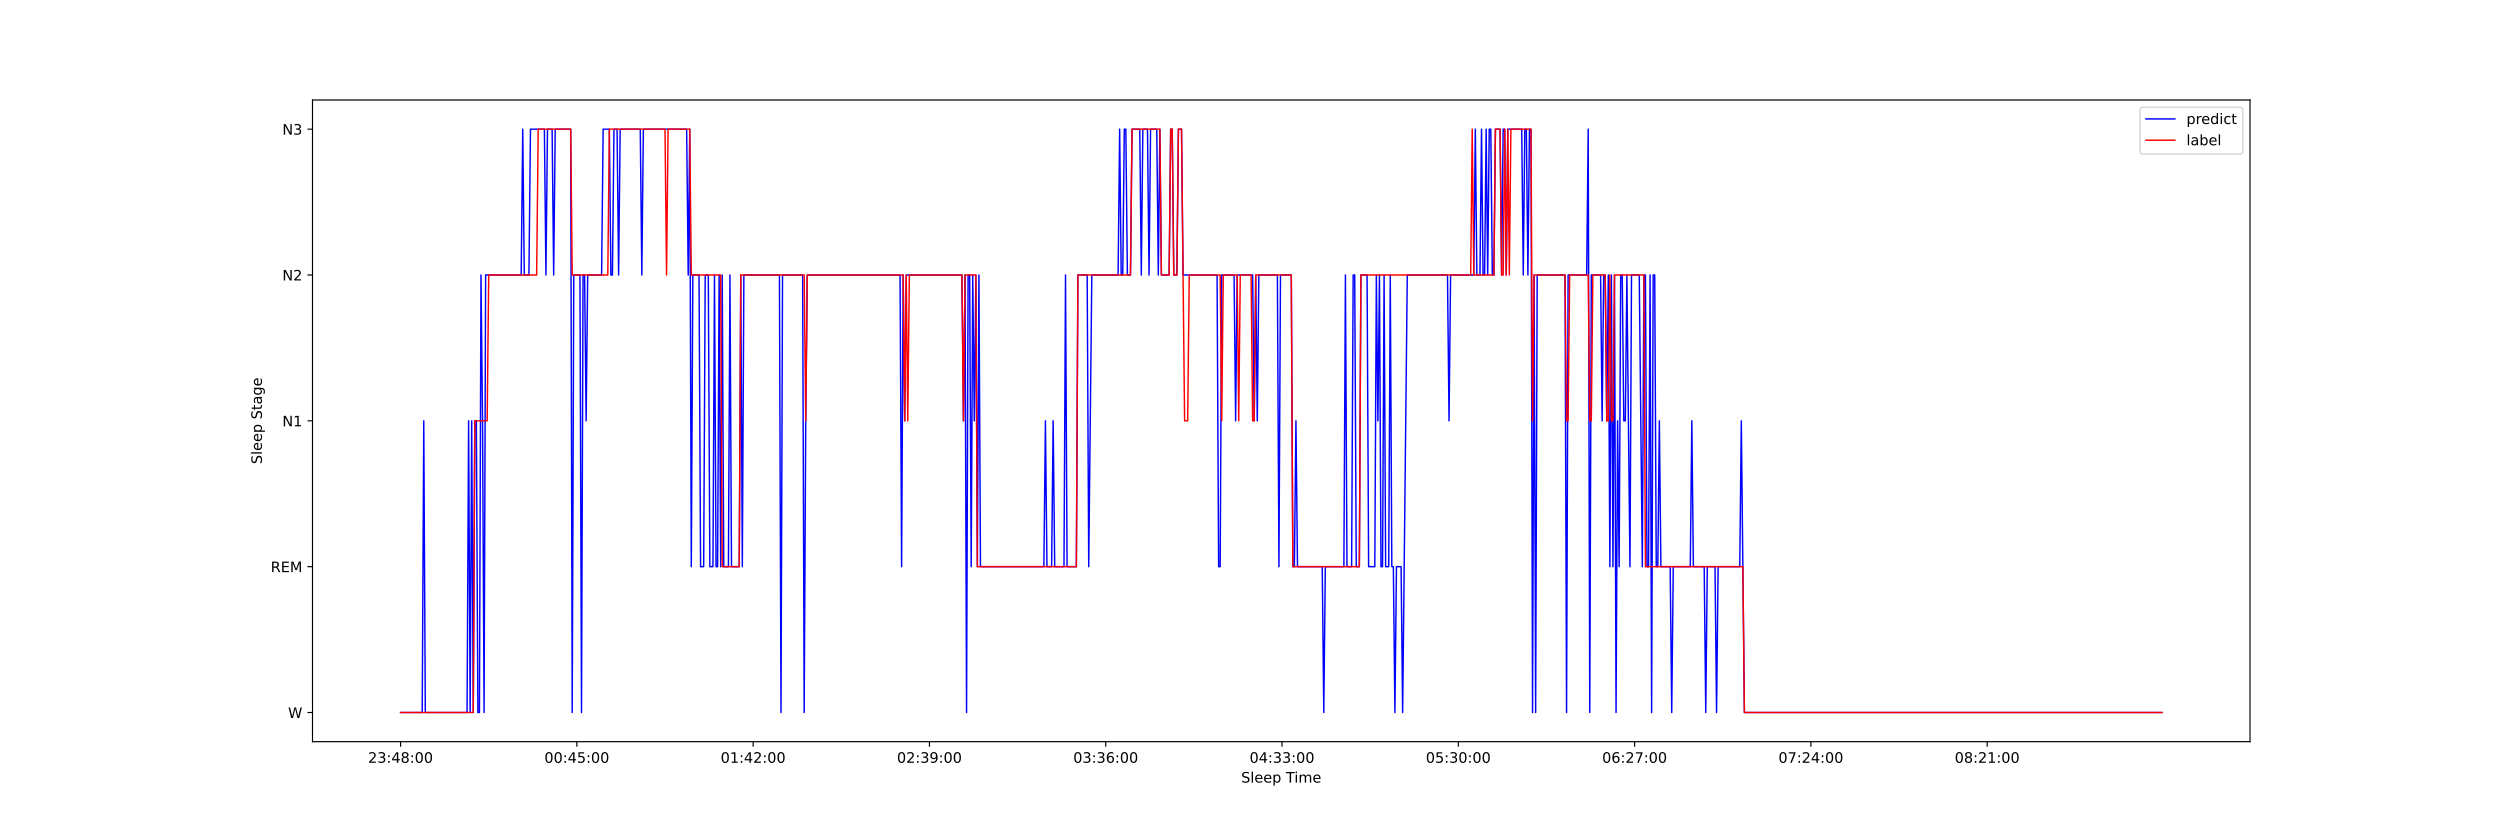 <?xml version="1.0" encoding="utf-8" standalone="no"?>
<!DOCTYPE svg PUBLIC "-//W3C//DTD SVG 1.1//EN"
  "http://www.w3.org/Graphics/SVG/1.1/DTD/svg11.dtd">
<!-- Created with matplotlib (https://matplotlib.org/) -->
<svg height="576pt" version="1.1" viewBox="0 0 1728 576" width="1728pt" xmlns="http://www.w3.org/2000/svg" xmlns:xlink="http://www.w3.org/1999/xlink">
 <defs>
  <style type="text/css">*{stroke-linecap:butt;stroke-linejoin:round;}</style>
 </defs>
 <g id="figure_1">
  <g id="patch_1">
   <path d="M 0 576 
L 1728 576 
L 1728 0 
L 0 0 
z
" style="fill:#ffffff;"/>
  </g>
  <g id="axes_1">
   <g id="patch_2">
    <path d="M 216 512.64 
L 1555.2 512.64 
L 1555.2 69.12 
L 216 69.12 
z
" style="fill:#ffffff;"/>
   </g>
   <g id="matplotlib.axis_1">
    <g id="xtick_1">
     <g id="line2d_1">
      <defs>
       <path d="M 0 0 
L 0 3.5 
" id="me97f8748fe" style="stroke:#000000;stroke-width:0.8;"/>
      </defs>
      <g>
       <use style="stroke:#000000;stroke-width:0.8;" x="276.873" xlink:href="#me97f8748fe" y="512.64"/>
      </g>
     </g>
     <g id="text_1">
      <!-- 23:48:00 -->
      <g transform="translate(254.416 527.238)scale(0.1 -0.1)">
       <defs>
        <path d="M 19.188 8.297 
L 53.609 8.297 
L 53.609 0 
L 7.328 0 
L 7.328 8.297 
Q 12.938 14.109 22.625 23.891 
Q 32.328 33.688 34.812 36.531 
Q 39.547 41.844 41.422 45.531 
Q 43.312 49.219 43.312 52.781 
Q 43.312 58.594 39.234 62.25 
Q 35.156 65.922 28.609 65.922 
Q 23.969 65.922 18.812 64.312 
Q 13.672 62.703 7.812 59.422 
L 7.812 69.391 
Q 13.766 71.781 18.938 73 
Q 24.125 74.219 28.422 74.219 
Q 39.75 74.219 46.484 68.547 
Q 53.219 62.891 53.219 53.422 
Q 53.219 48.922 51.531 44.891 
Q 49.859 40.875 45.406 35.406 
Q 44.188 33.984 37.641 27.219 
Q 31.109 20.453 19.188 8.297 
z
" id="DejaVuSans-50"/>
        <path d="M 40.578 39.312 
Q 47.656 37.797 51.625 33 
Q 55.609 28.219 55.609 21.188 
Q 55.609 10.406 48.188 4.484 
Q 40.766 -1.422 27.094 -1.422 
Q 22.516 -1.422 17.656 -0.516 
Q 12.797 0.391 7.625 2.203 
L 7.625 11.719 
Q 11.719 9.328 16.594 8.109 
Q 21.484 6.891 26.812 6.891 
Q 36.078 6.891 40.938 10.547 
Q 45.797 14.203 45.797 21.188 
Q 45.797 27.641 41.281 31.266 
Q 36.766 34.906 28.719 34.906 
L 20.219 34.906 
L 20.219 43.016 
L 29.109 43.016 
Q 36.375 43.016 40.234 45.922 
Q 44.094 48.828 44.094 54.297 
Q 44.094 59.906 40.109 62.906 
Q 36.141 65.922 28.719 65.922 
Q 24.656 65.922 20.016 65.031 
Q 15.375 64.156 9.812 62.312 
L 9.812 71.094 
Q 15.438 72.656 20.344 73.438 
Q 25.25 74.219 29.594 74.219 
Q 40.828 74.219 47.359 69.109 
Q 53.906 64.016 53.906 55.328 
Q 53.906 49.266 50.438 45.094 
Q 46.969 40.922 40.578 39.312 
z
" id="DejaVuSans-51"/>
        <path d="M 11.719 12.406 
L 22.016 12.406 
L 22.016 0 
L 11.719 0 
z
M 11.719 51.703 
L 22.016 51.703 
L 22.016 39.312 
L 11.719 39.312 
z
" id="DejaVuSans-58"/>
        <path d="M 37.797 64.312 
L 12.891 25.391 
L 37.797 25.391 
z
M 35.203 72.906 
L 47.609 72.906 
L 47.609 25.391 
L 58.016 25.391 
L 58.016 17.188 
L 47.609 17.188 
L 47.609 0 
L 37.797 0 
L 37.797 17.188 
L 4.891 17.188 
L 4.891 26.703 
z
" id="DejaVuSans-52"/>
        <path d="M 31.781 34.625 
Q 24.75 34.625 20.719 30.859 
Q 16.703 27.094 16.703 20.516 
Q 16.703 13.922 20.719 10.156 
Q 24.75 6.391 31.781 6.391 
Q 38.812 6.391 42.859 10.172 
Q 46.922 13.969 46.922 20.516 
Q 46.922 27.094 42.891 30.859 
Q 38.875 34.625 31.781 34.625 
z
M 21.922 38.812 
Q 15.578 40.375 12.031 44.719 
Q 8.5 49.078 8.5 55.328 
Q 8.5 64.062 14.719 69.141 
Q 20.953 74.219 31.781 74.219 
Q 42.672 74.219 48.875 69.141 
Q 55.078 64.062 55.078 55.328 
Q 55.078 49.078 51.531 44.719 
Q 48 40.375 41.703 38.812 
Q 48.828 37.156 52.797 32.312 
Q 56.781 27.484 56.781 20.516 
Q 56.781 9.906 50.312 4.234 
Q 43.844 -1.422 31.781 -1.422 
Q 19.734 -1.422 13.25 4.234 
Q 6.781 9.906 6.781 20.516 
Q 6.781 27.484 10.781 32.312 
Q 14.797 37.156 21.922 38.812 
z
M 18.312 54.391 
Q 18.312 48.734 21.844 45.562 
Q 25.391 42.391 31.781 42.391 
Q 38.141 42.391 41.719 45.562 
Q 45.312 48.734 45.312 54.391 
Q 45.312 60.062 41.719 63.234 
Q 38.141 66.406 31.781 66.406 
Q 25.391 66.406 21.844 63.234 
Q 18.312 60.062 18.312 54.391 
z
" id="DejaVuSans-56"/>
        <path d="M 31.781 66.406 
Q 24.172 66.406 20.328 58.906 
Q 16.5 51.422 16.5 36.375 
Q 16.5 21.391 20.328 13.891 
Q 24.172 6.391 31.781 6.391 
Q 39.453 6.391 43.281 13.891 
Q 47.125 21.391 47.125 36.375 
Q 47.125 51.422 43.281 58.906 
Q 39.453 66.406 31.781 66.406 
z
M 31.781 74.219 
Q 44.047 74.219 50.516 64.516 
Q 56.984 54.828 56.984 36.375 
Q 56.984 17.969 50.516 8.266 
Q 44.047 -1.422 31.781 -1.422 
Q 19.531 -1.422 13.062 8.266 
Q 6.594 17.969 6.594 36.375 
Q 6.594 54.828 13.062 64.516 
Q 19.531 74.219 31.781 74.219 
z
" id="DejaVuSans-48"/>
       </defs>
       <use xlink:href="#DejaVuSans-50"/>
       <use x="63.623" xlink:href="#DejaVuSans-51"/>
       <use x="127.246" xlink:href="#DejaVuSans-58"/>
       <use x="160.938" xlink:href="#DejaVuSans-52"/>
       <use x="224.561" xlink:href="#DejaVuSans-56"/>
       <use x="288.184" xlink:href="#DejaVuSans-58"/>
       <use x="321.875" xlink:href="#DejaVuSans-48"/>
       <use x="385.498" xlink:href="#DejaVuSans-48"/>
      </g>
     </g>
    </g>
    <g id="xtick_2">
     <g id="line2d_2">
      <g>
       <use style="stroke:#000000;stroke-width:0.8;" x="398.725" xlink:href="#me97f8748fe" y="512.64"/>
      </g>
     </g>
     <g id="text_2">
      <!-- 00:45:00 -->
      <g transform="translate(376.269 527.238)scale(0.1 -0.1)">
       <defs>
        <path d="M 10.797 72.906 
L 49.516 72.906 
L 49.516 64.594 
L 19.828 64.594 
L 19.828 46.734 
Q 21.969 47.469 24.109 47.828 
Q 26.266 48.188 28.422 48.188 
Q 40.625 48.188 47.75 41.5 
Q 54.891 34.812 54.891 23.391 
Q 54.891 11.625 47.562 5.094 
Q 40.234 -1.422 26.906 -1.422 
Q 22.312 -1.422 17.547 -0.641 
Q 12.797 0.141 7.719 1.703 
L 7.719 11.625 
Q 12.109 9.234 16.797 8.062 
Q 21.484 6.891 26.703 6.891 
Q 35.156 6.891 40.078 11.328 
Q 45.016 15.766 45.016 23.391 
Q 45.016 31 40.078 35.438 
Q 35.156 39.891 26.703 39.891 
Q 22.75 39.891 18.812 39.016 
Q 14.891 38.141 10.797 36.281 
z
" id="DejaVuSans-53"/>
       </defs>
       <use xlink:href="#DejaVuSans-48"/>
       <use x="63.623" xlink:href="#DejaVuSans-48"/>
       <use x="127.246" xlink:href="#DejaVuSans-58"/>
       <use x="160.938" xlink:href="#DejaVuSans-52"/>
       <use x="224.561" xlink:href="#DejaVuSans-53"/>
       <use x="288.184" xlink:href="#DejaVuSans-58"/>
       <use x="321.875" xlink:href="#DejaVuSans-48"/>
       <use x="385.498" xlink:href="#DejaVuSans-48"/>
      </g>
     </g>
    </g>
    <g id="xtick_3">
     <g id="line2d_3">
      <g>
       <use style="stroke:#000000;stroke-width:0.8;" x="520.577" xlink:href="#me97f8748fe" y="512.64"/>
      </g>
     </g>
     <g id="text_3">
      <!-- 01:42:00 -->
      <g transform="translate(498.121 527.238)scale(0.1 -0.1)">
       <defs>
        <path d="M 12.406 8.297 
L 28.516 8.297 
L 28.516 63.922 
L 10.984 60.406 
L 10.984 69.391 
L 28.422 72.906 
L 38.281 72.906 
L 38.281 8.297 
L 54.391 8.297 
L 54.391 0 
L 12.406 0 
z
" id="DejaVuSans-49"/>
       </defs>
       <use xlink:href="#DejaVuSans-48"/>
       <use x="63.623" xlink:href="#DejaVuSans-49"/>
       <use x="127.246" xlink:href="#DejaVuSans-58"/>
       <use x="160.938" xlink:href="#DejaVuSans-52"/>
       <use x="224.561" xlink:href="#DejaVuSans-50"/>
       <use x="288.184" xlink:href="#DejaVuSans-58"/>
       <use x="321.875" xlink:href="#DejaVuSans-48"/>
       <use x="385.498" xlink:href="#DejaVuSans-48"/>
      </g>
     </g>
    </g>
    <g id="xtick_4">
     <g id="line2d_4">
      <g>
       <use style="stroke:#000000;stroke-width:0.8;" x="642.43" xlink:href="#me97f8748fe" y="512.64"/>
      </g>
     </g>
     <g id="text_4">
      <!-- 02:39:00 -->
      <g transform="translate(619.974 527.238)scale(0.1 -0.1)">
       <defs>
        <path d="M 10.984 1.516 
L 10.984 10.5 
Q 14.703 8.734 18.5 7.812 
Q 22.312 6.891 25.984 6.891 
Q 35.75 6.891 40.891 13.453 
Q 46.047 20.016 46.781 33.406 
Q 43.953 29.203 39.594 26.953 
Q 35.25 24.703 29.984 24.703 
Q 19.047 24.703 12.672 31.312 
Q 6.297 37.938 6.297 49.422 
Q 6.297 60.641 12.938 67.422 
Q 19.578 74.219 30.609 74.219 
Q 43.266 74.219 49.922 64.516 
Q 56.594 54.828 56.594 36.375 
Q 56.594 19.141 48.406 8.859 
Q 40.234 -1.422 26.422 -1.422 
Q 22.703 -1.422 18.891 -0.688 
Q 15.094 0.047 10.984 1.516 
z
M 30.609 32.422 
Q 37.25 32.422 41.125 36.953 
Q 45.016 41.5 45.016 49.422 
Q 45.016 57.281 41.125 61.844 
Q 37.25 66.406 30.609 66.406 
Q 23.969 66.406 20.094 61.844 
Q 16.219 57.281 16.219 49.422 
Q 16.219 41.5 20.094 36.953 
Q 23.969 32.422 30.609 32.422 
z
" id="DejaVuSans-57"/>
       </defs>
       <use xlink:href="#DejaVuSans-48"/>
       <use x="63.623" xlink:href="#DejaVuSans-50"/>
       <use x="127.246" xlink:href="#DejaVuSans-58"/>
       <use x="160.938" xlink:href="#DejaVuSans-51"/>
       <use x="224.561" xlink:href="#DejaVuSans-57"/>
       <use x="288.184" xlink:href="#DejaVuSans-58"/>
       <use x="321.875" xlink:href="#DejaVuSans-48"/>
       <use x="385.498" xlink:href="#DejaVuSans-48"/>
      </g>
     </g>
    </g>
    <g id="xtick_5">
     <g id="line2d_5">
      <g>
       <use style="stroke:#000000;stroke-width:0.8;" x="764.282" xlink:href="#me97f8748fe" y="512.64"/>
      </g>
     </g>
     <g id="text_5">
      <!-- 03:36:00 -->
      <g transform="translate(741.826 527.238)scale(0.1 -0.1)">
       <defs>
        <path d="M 33.016 40.375 
Q 26.375 40.375 22.484 35.828 
Q 18.609 31.297 18.609 23.391 
Q 18.609 15.531 22.484 10.953 
Q 26.375 6.391 33.016 6.391 
Q 39.656 6.391 43.531 10.953 
Q 47.406 15.531 47.406 23.391 
Q 47.406 31.297 43.531 35.828 
Q 39.656 40.375 33.016 40.375 
z
M 52.594 71.297 
L 52.594 62.312 
Q 48.875 64.062 45.094 64.984 
Q 41.312 65.922 37.594 65.922 
Q 27.828 65.922 22.672 59.328 
Q 17.531 52.734 16.797 39.406 
Q 19.672 43.656 24.016 45.922 
Q 28.375 48.188 33.594 48.188 
Q 44.578 48.188 50.953 41.516 
Q 57.328 34.859 57.328 23.391 
Q 57.328 12.156 50.688 5.359 
Q 44.047 -1.422 33.016 -1.422 
Q 20.359 -1.422 13.672 8.266 
Q 6.984 17.969 6.984 36.375 
Q 6.984 53.656 15.188 63.938 
Q 23.391 74.219 37.203 74.219 
Q 40.922 74.219 44.703 73.484 
Q 48.484 72.75 52.594 71.297 
z
" id="DejaVuSans-54"/>
       </defs>
       <use xlink:href="#DejaVuSans-48"/>
       <use x="63.623" xlink:href="#DejaVuSans-51"/>
       <use x="127.246" xlink:href="#DejaVuSans-58"/>
       <use x="160.938" xlink:href="#DejaVuSans-51"/>
       <use x="224.561" xlink:href="#DejaVuSans-54"/>
       <use x="288.184" xlink:href="#DejaVuSans-58"/>
       <use x="321.875" xlink:href="#DejaVuSans-48"/>
       <use x="385.498" xlink:href="#DejaVuSans-48"/>
      </g>
     </g>
    </g>
    <g id="xtick_6">
     <g id="line2d_6">
      <g>
       <use style="stroke:#000000;stroke-width:0.8;" x="886.134" xlink:href="#me97f8748fe" y="512.64"/>
      </g>
     </g>
     <g id="text_6">
      <!-- 04:33:00 -->
      <g transform="translate(863.678 527.238)scale(0.1 -0.1)">
       <use xlink:href="#DejaVuSans-48"/>
       <use x="63.623" xlink:href="#DejaVuSans-52"/>
       <use x="127.246" xlink:href="#DejaVuSans-58"/>
       <use x="160.938" xlink:href="#DejaVuSans-51"/>
       <use x="224.561" xlink:href="#DejaVuSans-51"/>
       <use x="288.184" xlink:href="#DejaVuSans-58"/>
       <use x="321.875" xlink:href="#DejaVuSans-48"/>
       <use x="385.498" xlink:href="#DejaVuSans-48"/>
      </g>
     </g>
    </g>
    <g id="xtick_7">
     <g id="line2d_7">
      <g>
       <use style="stroke:#000000;stroke-width:0.8;" x="1007.987" xlink:href="#me97f8748fe" y="512.64"/>
      </g>
     </g>
     <g id="text_7">
      <!-- 05:30:00 -->
      <g transform="translate(985.531 527.238)scale(0.1 -0.1)">
       <use xlink:href="#DejaVuSans-48"/>
       <use x="63.623" xlink:href="#DejaVuSans-53"/>
       <use x="127.246" xlink:href="#DejaVuSans-58"/>
       <use x="160.938" xlink:href="#DejaVuSans-51"/>
       <use x="224.561" xlink:href="#DejaVuSans-48"/>
       <use x="288.184" xlink:href="#DejaVuSans-58"/>
       <use x="321.875" xlink:href="#DejaVuSans-48"/>
       <use x="385.498" xlink:href="#DejaVuSans-48"/>
      </g>
     </g>
    </g>
    <g id="xtick_8">
     <g id="line2d_8">
      <g>
       <use style="stroke:#000000;stroke-width:0.8;" x="1129.839" xlink:href="#me97f8748fe" y="512.64"/>
      </g>
     </g>
     <g id="text_8">
      <!-- 06:27:00 -->
      <g transform="translate(1107.383 527.238)scale(0.1 -0.1)">
       <defs>
        <path d="M 8.203 72.906 
L 55.078 72.906 
L 55.078 68.703 
L 28.609 0 
L 18.312 0 
L 43.219 64.594 
L 8.203 64.594 
z
" id="DejaVuSans-55"/>
       </defs>
       <use xlink:href="#DejaVuSans-48"/>
       <use x="63.623" xlink:href="#DejaVuSans-54"/>
       <use x="127.246" xlink:href="#DejaVuSans-58"/>
       <use x="160.938" xlink:href="#DejaVuSans-50"/>
       <use x="224.561" xlink:href="#DejaVuSans-55"/>
       <use x="288.184" xlink:href="#DejaVuSans-58"/>
       <use x="321.875" xlink:href="#DejaVuSans-48"/>
       <use x="385.498" xlink:href="#DejaVuSans-48"/>
      </g>
     </g>
    </g>
    <g id="xtick_9">
     <g id="line2d_9">
      <g>
       <use style="stroke:#000000;stroke-width:0.8;" x="1251.691" xlink:href="#me97f8748fe" y="512.64"/>
      </g>
     </g>
     <g id="text_9">
      <!-- 07:24:00 -->
      <g transform="translate(1229.235 527.238)scale(0.1 -0.1)">
       <use xlink:href="#DejaVuSans-48"/>
       <use x="63.623" xlink:href="#DejaVuSans-55"/>
       <use x="127.246" xlink:href="#DejaVuSans-58"/>
       <use x="160.938" xlink:href="#DejaVuSans-50"/>
       <use x="224.561" xlink:href="#DejaVuSans-52"/>
       <use x="288.184" xlink:href="#DejaVuSans-58"/>
       <use x="321.875" xlink:href="#DejaVuSans-48"/>
       <use x="385.498" xlink:href="#DejaVuSans-48"/>
      </g>
     </g>
    </g>
    <g id="xtick_10">
     <g id="line2d_10">
      <g>
       <use style="stroke:#000000;stroke-width:0.8;" x="1373.544" xlink:href="#me97f8748fe" y="512.64"/>
      </g>
     </g>
     <g id="text_10">
      <!-- 08:21:00 -->
      <g transform="translate(1351.088 527.238)scale(0.1 -0.1)">
       <use xlink:href="#DejaVuSans-48"/>
       <use x="63.623" xlink:href="#DejaVuSans-56"/>
       <use x="127.246" xlink:href="#DejaVuSans-58"/>
       <use x="160.938" xlink:href="#DejaVuSans-50"/>
       <use x="224.561" xlink:href="#DejaVuSans-49"/>
       <use x="288.184" xlink:href="#DejaVuSans-58"/>
       <use x="321.875" xlink:href="#DejaVuSans-48"/>
       <use x="385.498" xlink:href="#DejaVuSans-48"/>
      </g>
     </g>
    </g>
    <g id="text_11">
     <!-- Sleep Time -->
     <g transform="translate(857.887 540.917)scale(0.1 -0.1)">
      <defs>
       <path d="M 53.516 70.516 
L 53.516 60.891 
Q 47.906 63.578 42.922 64.891 
Q 37.938 66.219 33.297 66.219 
Q 25.25 66.219 20.875 63.094 
Q 16.5 59.969 16.5 54.203 
Q 16.5 49.359 19.406 46.891 
Q 22.312 44.438 30.422 42.922 
L 36.375 41.703 
Q 47.406 39.594 52.656 34.297 
Q 57.906 29 57.906 20.125 
Q 57.906 9.516 50.797 4.047 
Q 43.703 -1.422 29.984 -1.422 
Q 24.812 -1.422 18.969 -0.25 
Q 13.141 0.922 6.891 3.219 
L 6.891 13.375 
Q 12.891 10.016 18.656 8.297 
Q 24.422 6.594 29.984 6.594 
Q 38.422 6.594 43.016 9.906 
Q 47.609 13.234 47.609 19.391 
Q 47.609 24.75 44.312 27.781 
Q 41.016 30.812 33.5 32.328 
L 27.484 33.5 
Q 16.453 35.688 11.516 40.375 
Q 6.594 45.062 6.594 53.422 
Q 6.594 63.094 13.406 68.656 
Q 20.219 74.219 32.172 74.219 
Q 37.312 74.219 42.625 73.281 
Q 47.953 72.359 53.516 70.516 
z
" id="DejaVuSans-83"/>
       <path d="M 9.422 75.984 
L 18.406 75.984 
L 18.406 0 
L 9.422 0 
z
" id="DejaVuSans-108"/>
       <path d="M 56.203 29.594 
L 56.203 25.203 
L 14.891 25.203 
Q 15.484 15.922 20.484 11.062 
Q 25.484 6.203 34.422 6.203 
Q 39.594 6.203 44.453 7.469 
Q 49.312 8.734 54.109 11.281 
L 54.109 2.781 
Q 49.266 0.734 44.188 -0.344 
Q 39.109 -1.422 33.891 -1.422 
Q 20.797 -1.422 13.156 6.188 
Q 5.516 13.812 5.516 26.812 
Q 5.516 40.234 12.766 48.109 
Q 20.016 56 32.328 56 
Q 43.359 56 49.781 48.891 
Q 56.203 41.797 56.203 29.594 
z
M 47.219 32.234 
Q 47.125 39.594 43.094 43.984 
Q 39.062 48.391 32.422 48.391 
Q 24.906 48.391 20.391 44.141 
Q 15.875 39.891 15.188 32.172 
z
" id="DejaVuSans-101"/>
       <path d="M 18.109 8.203 
L 18.109 -20.797 
L 9.078 -20.797 
L 9.078 54.688 
L 18.109 54.688 
L 18.109 46.391 
Q 20.953 51.266 25.266 53.625 
Q 29.594 56 35.594 56 
Q 45.562 56 51.781 48.094 
Q 58.016 40.188 58.016 27.297 
Q 58.016 14.406 51.781 6.484 
Q 45.562 -1.422 35.594 -1.422 
Q 29.594 -1.422 25.266 0.953 
Q 20.953 3.328 18.109 8.203 
z
M 48.688 27.297 
Q 48.688 37.203 44.609 42.844 
Q 40.531 48.484 33.406 48.484 
Q 26.266 48.484 22.188 42.844 
Q 18.109 37.203 18.109 27.297 
Q 18.109 17.391 22.188 11.75 
Q 26.266 6.109 33.406 6.109 
Q 40.531 6.109 44.609 11.75 
Q 48.688 17.391 48.688 27.297 
z
" id="DejaVuSans-112"/>
       <path id="DejaVuSans-32"/>
       <path d="M -0.297 72.906 
L 61.375 72.906 
L 61.375 64.594 
L 35.5 64.594 
L 35.5 0 
L 25.594 0 
L 25.594 64.594 
L -0.297 64.594 
z
" id="DejaVuSans-84"/>
       <path d="M 9.422 54.688 
L 18.406 54.688 
L 18.406 0 
L 9.422 0 
z
M 9.422 75.984 
L 18.406 75.984 
L 18.406 64.594 
L 9.422 64.594 
z
" id="DejaVuSans-105"/>
       <path d="M 52 44.188 
Q 55.375 50.25 60.062 53.125 
Q 64.75 56 71.094 56 
Q 79.641 56 84.281 50.016 
Q 88.922 44.047 88.922 33.016 
L 88.922 0 
L 79.891 0 
L 79.891 32.719 
Q 79.891 40.578 77.094 44.375 
Q 74.312 48.188 68.609 48.188 
Q 61.625 48.188 57.562 43.547 
Q 53.516 38.922 53.516 30.906 
L 53.516 0 
L 44.484 0 
L 44.484 32.719 
Q 44.484 40.625 41.703 44.406 
Q 38.922 48.188 33.109 48.188 
Q 26.219 48.188 22.156 43.531 
Q 18.109 38.875 18.109 30.906 
L 18.109 0 
L 9.078 0 
L 9.078 54.688 
L 18.109 54.688 
L 18.109 46.188 
Q 21.188 51.219 25.484 53.609 
Q 29.781 56 35.688 56 
Q 41.656 56 45.828 52.969 
Q 50 49.953 52 44.188 
z
" id="DejaVuSans-109"/>
      </defs>
      <use xlink:href="#DejaVuSans-83"/>
      <use x="63.477" xlink:href="#DejaVuSans-108"/>
      <use x="91.26" xlink:href="#DejaVuSans-101"/>
      <use x="152.783" xlink:href="#DejaVuSans-101"/>
      <use x="214.307" xlink:href="#DejaVuSans-112"/>
      <use x="277.783" xlink:href="#DejaVuSans-32"/>
      <use x="309.57" xlink:href="#DejaVuSans-84"/>
      <use x="367.529" xlink:href="#DejaVuSans-105"/>
      <use x="395.312" xlink:href="#DejaVuSans-109"/>
      <use x="492.725" xlink:href="#DejaVuSans-101"/>
     </g>
    </g>
   </g>
   <g id="matplotlib.axis_2">
    <g id="ytick_1">
     <g id="line2d_11">
      <defs>
       <path d="M 0 0 
L -3.5 0 
" id="m195fb7ed77" style="stroke:#000000;stroke-width:0.8;"/>
      </defs>
      <g>
       <use style="stroke:#000000;stroke-width:0.8;" x="216" xlink:href="#m195fb7ed77" y="492.48"/>
      </g>
     </g>
     <g id="text_12">
      <!-- W -->
      <g transform="translate(199.113 496.279)scale(0.1 -0.1)">
       <defs>
        <path d="M 3.328 72.906 
L 13.281 72.906 
L 28.609 11.281 
L 43.891 72.906 
L 54.984 72.906 
L 70.312 11.281 
L 85.594 72.906 
L 95.609 72.906 
L 77.297 0 
L 64.891 0 
L 49.516 63.281 
L 33.984 0 
L 21.578 0 
z
" id="DejaVuSans-87"/>
       </defs>
       <use xlink:href="#DejaVuSans-87"/>
      </g>
     </g>
    </g>
    <g id="ytick_2">
     <g id="line2d_12">
      <g>
       <use style="stroke:#000000;stroke-width:0.8;" x="216" xlink:href="#m195fb7ed77" y="391.68"/>
      </g>
     </g>
     <g id="text_13">
      <!-- REM -->
      <g transform="translate(187.105 395.479)scale(0.1 -0.1)">
       <defs>
        <path d="M 44.391 34.188 
Q 47.562 33.109 50.562 29.594 
Q 53.562 26.078 56.594 19.922 
L 66.609 0 
L 56 0 
L 46.688 18.703 
Q 43.062 26.031 39.672 28.422 
Q 36.281 30.812 30.422 30.812 
L 19.672 30.812 
L 19.672 0 
L 9.812 0 
L 9.812 72.906 
L 32.078 72.906 
Q 44.578 72.906 50.734 67.672 
Q 56.891 62.453 56.891 51.906 
Q 56.891 45.016 53.688 40.469 
Q 50.484 35.938 44.391 34.188 
z
M 19.672 64.797 
L 19.672 38.922 
L 32.078 38.922 
Q 39.203 38.922 42.844 42.219 
Q 46.484 45.516 46.484 51.906 
Q 46.484 58.297 42.844 61.547 
Q 39.203 64.797 32.078 64.797 
z
" id="DejaVuSans-82"/>
        <path d="M 9.812 72.906 
L 55.906 72.906 
L 55.906 64.594 
L 19.672 64.594 
L 19.672 43.016 
L 54.391 43.016 
L 54.391 34.719 
L 19.672 34.719 
L 19.672 8.297 
L 56.781 8.297 
L 56.781 0 
L 9.812 0 
z
" id="DejaVuSans-69"/>
        <path d="M 9.812 72.906 
L 24.516 72.906 
L 43.109 23.297 
L 61.812 72.906 
L 76.516 72.906 
L 76.516 0 
L 66.891 0 
L 66.891 64.016 
L 48.094 14.016 
L 38.188 14.016 
L 19.391 64.016 
L 19.391 0 
L 9.812 0 
z
" id="DejaVuSans-77"/>
       </defs>
       <use xlink:href="#DejaVuSans-82"/>
       <use x="69.482" xlink:href="#DejaVuSans-69"/>
       <use x="132.666" xlink:href="#DejaVuSans-77"/>
      </g>
     </g>
    </g>
    <g id="ytick_3">
     <g id="line2d_13">
      <g>
       <use style="stroke:#000000;stroke-width:0.8;" x="216" xlink:href="#m195fb7ed77" y="290.88"/>
      </g>
     </g>
     <g id="text_14">
      <!-- N1 -->
      <g transform="translate(195.156 294.679)scale(0.1 -0.1)">
       <defs>
        <path d="M 9.812 72.906 
L 23.094 72.906 
L 55.422 11.922 
L 55.422 72.906 
L 64.984 72.906 
L 64.984 0 
L 51.703 0 
L 19.391 60.984 
L 19.391 0 
L 9.812 0 
z
" id="DejaVuSans-78"/>
       </defs>
       <use xlink:href="#DejaVuSans-78"/>
       <use x="74.805" xlink:href="#DejaVuSans-49"/>
      </g>
     </g>
    </g>
    <g id="ytick_4">
     <g id="line2d_14">
      <g>
       <use style="stroke:#000000;stroke-width:0.8;" x="216" xlink:href="#m195fb7ed77" y="190.08"/>
      </g>
     </g>
     <g id="text_15">
      <!-- N2 -->
      <g transform="translate(195.156 193.879)scale(0.1 -0.1)">
       <use xlink:href="#DejaVuSans-78"/>
       <use x="74.805" xlink:href="#DejaVuSans-50"/>
      </g>
     </g>
    </g>
    <g id="ytick_5">
     <g id="line2d_15">
      <g>
       <use style="stroke:#000000;stroke-width:0.8;" x="216" xlink:href="#m195fb7ed77" y="89.28"/>
      </g>
     </g>
     <g id="text_16">
      <!-- N3 -->
      <g transform="translate(195.156 93.079)scale(0.1 -0.1)">
       <use xlink:href="#DejaVuSans-78"/>
       <use x="74.805" xlink:href="#DejaVuSans-51"/>
      </g>
     </g>
    </g>
    <g id="text_17">
     <!-- Sleep Stage -->
     <g transform="translate(181.025 320.809)rotate(-90)scale(0.1 -0.1)">
      <defs>
       <path d="M 18.312 70.219 
L 18.312 54.688 
L 36.812 54.688 
L 36.812 47.703 
L 18.312 47.703 
L 18.312 18.016 
Q 18.312 11.328 20.141 9.422 
Q 21.969 7.516 27.594 7.516 
L 36.812 7.516 
L 36.812 0 
L 27.594 0 
Q 17.188 0 13.234 3.875 
Q 9.281 7.766 9.281 18.016 
L 9.281 47.703 
L 2.688 47.703 
L 2.688 54.688 
L 9.281 54.688 
L 9.281 70.219 
z
" id="DejaVuSans-116"/>
       <path d="M 34.281 27.484 
Q 23.391 27.484 19.188 25 
Q 14.984 22.516 14.984 16.5 
Q 14.984 11.719 18.141 8.906 
Q 21.297 6.109 26.703 6.109 
Q 34.188 6.109 38.703 11.406 
Q 43.219 16.703 43.219 25.484 
L 43.219 27.484 
z
M 52.203 31.203 
L 52.203 0 
L 43.219 0 
L 43.219 8.297 
Q 40.141 3.328 35.547 0.953 
Q 30.953 -1.422 24.312 -1.422 
Q 15.922 -1.422 10.953 3.297 
Q 6 8.016 6 15.922 
Q 6 25.141 12.172 29.828 
Q 18.359 34.516 30.609 34.516 
L 43.219 34.516 
L 43.219 35.406 
Q 43.219 41.609 39.141 45 
Q 35.062 48.391 27.688 48.391 
Q 23 48.391 18.547 47.266 
Q 14.109 46.141 10.016 43.891 
L 10.016 52.203 
Q 14.938 54.109 19.578 55.047 
Q 24.219 56 28.609 56 
Q 40.484 56 46.344 49.844 
Q 52.203 43.703 52.203 31.203 
z
" id="DejaVuSans-97"/>
       <path d="M 45.406 27.984 
Q 45.406 37.75 41.375 43.109 
Q 37.359 48.484 30.078 48.484 
Q 22.859 48.484 18.828 43.109 
Q 14.797 37.75 14.797 27.984 
Q 14.797 18.266 18.828 12.891 
Q 22.859 7.516 30.078 7.516 
Q 37.359 7.516 41.375 12.891 
Q 45.406 18.266 45.406 27.984 
z
M 54.391 6.781 
Q 54.391 -7.172 48.188 -13.984 
Q 42 -20.797 29.203 -20.797 
Q 24.469 -20.797 20.266 -20.094 
Q 16.062 -19.391 12.109 -17.922 
L 12.109 -9.188 
Q 16.062 -11.328 19.922 -12.344 
Q 23.781 -13.375 27.781 -13.375 
Q 36.625 -13.375 41.016 -8.766 
Q 45.406 -4.156 45.406 5.172 
L 45.406 9.625 
Q 42.625 4.781 38.281 2.391 
Q 33.938 0 27.875 0 
Q 17.828 0 11.672 7.656 
Q 5.516 15.328 5.516 27.984 
Q 5.516 40.672 11.672 48.328 
Q 17.828 56 27.875 56 
Q 33.938 56 38.281 53.609 
Q 42.625 51.219 45.406 46.391 
L 45.406 54.688 
L 54.391 54.688 
z
" id="DejaVuSans-103"/>
      </defs>
      <use xlink:href="#DejaVuSans-83"/>
      <use x="63.477" xlink:href="#DejaVuSans-108"/>
      <use x="91.26" xlink:href="#DejaVuSans-101"/>
      <use x="152.783" xlink:href="#DejaVuSans-101"/>
      <use x="214.307" xlink:href="#DejaVuSans-112"/>
      <use x="277.783" xlink:href="#DejaVuSans-32"/>
      <use x="309.57" xlink:href="#DejaVuSans-83"/>
      <use x="373.047" xlink:href="#DejaVuSans-116"/>
      <use x="412.256" xlink:href="#DejaVuSans-97"/>
      <use x="473.535" xlink:href="#DejaVuSans-103"/>
      <use x="537.012" xlink:href="#DejaVuSans-101"/>
     </g>
    </g>
   </g>
   <g id="line2d_16">
    <path clip-path="url(#pb5c6069f6f)" d="M 276.873 492.48 
L 291.837 492.48 
L 292.906 290.88 
L 293.975 492.48 
L 322.835 492.48 
L 323.903 290.88 
L 324.972 492.48 
L 326.041 290.88 
L 327.11 492.48 
L 328.179 290.88 
L 329.248 290.88 
L 330.317 492.48 
L 331.386 492.48 
L 332.454 190.08 
L 333.523 290.88 
L 334.592 492.48 
L 335.661 190.08 
L 360.245 190.08 
L 361.314 89.28 
L 362.383 190.08 
L 365.59 190.08 
L 366.659 89.28 
L 376.279 89.28 
L 377.347 190.08 
L 378.416 89.28 
L 381.623 89.28 
L 382.692 190.08 
L 383.761 89.28 
L 394.45 89.28 
L 395.518 492.48 
L 396.587 190.08 
L 400.863 190.08 
L 401.932 492.48 
L 403.001 190.08 
L 404.069 190.08 
L 405.138 290.88 
L 406.207 190.08 
L 415.827 190.08 
L 416.896 89.28 
L 421.172 89.28 
L 422.24 190.08 
L 423.309 190.08 
L 424.378 89.28 
L 426.516 89.28 
L 427.585 190.08 
L 428.654 89.28 
L 442.549 89.28 
L 443.618 190.08 
L 444.687 89.28 
L 474.616 89.28 
L 475.684 190.08 
L 476.753 89.28 
L 477.822 391.68 
L 478.891 190.08 
L 483.167 190.08 
L 484.235 391.68 
L 486.373 391.68 
L 487.442 190.08 
L 489.58 190.08 
L 490.649 391.68 
L 492.787 391.68 
L 493.855 190.08 
L 494.924 391.68 
L 495.993 391.68 
L 497.062 190.08 
L 498.131 391.68 
L 499.2 190.08 
L 500.269 391.68 
L 503.475 391.68 
L 504.544 190.08 
L 505.613 391.68 
L 510.957 391.68 
L 512.026 190.08 
L 513.095 391.68 
L 514.164 190.08 
L 538.748 190.08 
L 539.817 492.48 
L 540.886 190.08 
L 554.782 190.08 
L 555.85 492.48 
L 556.919 290.88 
L 557.988 190.08 
L 622.121 190.08 
L 623.19 391.68 
L 624.259 190.08 
L 625.328 290.88 
L 626.397 190.08 
L 664.876 190.08 
L 665.945 290.88 
L 667.014 190.08 
L 668.083 492.48 
L 669.152 190.08 
L 670.221 190.08 
L 671.29 391.68 
L 672.358 190.08 
L 673.427 290.88 
L 674.496 190.08 
L 675.565 391.68 
L 676.634 190.08 
L 677.703 391.68 
L 721.527 391.68 
L 722.596 290.88 
L 723.665 391.68 
L 726.871 391.68 
L 727.94 290.88 
L 729.009 391.68 
L 735.422 391.68 
L 736.491 190.08 
L 737.56 391.68 
L 743.973 391.68 
L 745.042 190.08 
L 751.456 190.08 
L 752.524 391.68 
L 754.662 190.08 
L 772.833 190.08 
L 773.902 89.28 
L 774.971 190.08 
L 776.04 190.08 
L 777.109 89.28 
L 778.178 89.28 
L 779.246 190.08 
L 781.384 190.08 
L 782.453 89.28 
L 787.797 89.28 
L 788.866 190.08 
L 789.935 89.28 
L 793.142 89.28 
L 794.211 190.08 
L 795.28 89.28 
L 799.555 89.28 
L 800.624 190.08 
L 801.693 89.28 
L 802.762 190.08 
L 808.106 190.08 
L 809.175 89.28 
L 810.244 89.28 
L 811.313 190.08 
L 813.451 190.08 
L 814.519 89.28 
L 816.657 89.28 
L 817.726 190.08 
L 841.241 190.08 
L 842.31 391.68 
L 843.379 391.68 
L 844.448 190.08 
L 852.999 190.08 
L 854.068 290.88 
L 855.137 190.08 
L 865.826 190.08 
L 866.895 290.88 
L 867.963 190.08 
L 869.032 290.88 
L 870.101 190.08 
L 882.928 190.08 
L 883.997 391.68 
L 885.066 190.08 
L 892.548 190.08 
L 893.617 391.68 
L 894.685 391.68 
L 895.754 290.88 
L 896.823 391.68 
L 913.925 391.68 
L 914.994 492.48 
L 916.063 391.68 
L 928.89 391.68 
L 929.959 190.08 
L 931.027 391.68 
L 934.234 391.68 
L 935.303 190.08 
L 936.372 190.08 
L 937.441 391.68 
L 939.578 391.68 
L 940.647 190.08 
L 944.923 190.08 
L 945.992 391.68 
L 950.267 391.68 
L 951.336 190.08 
L 952.405 290.88 
L 953.474 190.08 
L 954.543 391.68 
L 955.612 391.68 
L 956.681 190.08 
L 957.749 391.68 
L 959.887 391.68 
L 960.956 190.08 
L 962.025 391.68 
L 963.094 391.68 
L 964.163 492.48 
L 965.232 391.68 
L 968.438 391.68 
L 969.507 492.48 
L 972.714 190.08 
L 1000.505 190.08 
L 1001.574 290.88 
L 1002.642 190.08 
L 1018.676 190.08 
L 1019.744 89.28 
L 1020.813 190.08 
L 1022.951 190.08 
L 1024.02 89.28 
L 1025.089 190.08 
L 1026.158 190.08 
L 1027.227 89.28 
L 1028.296 190.08 
L 1029.364 89.28 
L 1030.433 89.28 
L 1031.502 190.08 
L 1032.571 190.08 
L 1033.64 89.28 
L 1036.847 89.28 
L 1037.915 190.08 
L 1038.984 89.28 
L 1040.053 89.28 
L 1041.122 190.08 
L 1042.191 89.28 
L 1051.811 89.28 
L 1052.88 190.08 
L 1053.949 89.28 
L 1055.018 89.28 
L 1056.086 190.08 
L 1057.155 89.28 
L 1058.224 89.28 
L 1059.293 492.48 
L 1060.362 190.08 
L 1061.431 492.48 
L 1062.5 190.08 
L 1081.74 190.08 
L 1082.808 492.48 
L 1083.877 190.08 
L 1096.704 190.08 
L 1097.773 89.28 
L 1098.842 492.48 
L 1099.91 190.08 
L 1106.324 190.08 
L 1107.393 290.88 
L 1108.462 190.08 
L 1109.53 190.08 
L 1110.599 290.88 
L 1111.668 190.08 
L 1112.737 391.68 
L 1113.806 190.08 
L 1114.875 391.68 
L 1115.944 190.08 
L 1117.013 492.48 
L 1118.081 290.88 
L 1119.15 391.68 
L 1120.219 190.08 
L 1121.288 190.08 
L 1122.357 290.88 
L 1123.426 290.88 
L 1124.495 190.08 
L 1126.632 391.68 
L 1127.701 190.08 
L 1133.046 190.08 
L 1135.184 391.68 
L 1136.252 190.08 
L 1137.321 190.08 
L 1138.39 391.68 
L 1139.459 391.68 
L 1140.528 190.08 
L 1141.597 492.48 
L 1142.666 190.08 
L 1143.735 190.08 
L 1144.803 391.68 
L 1145.872 391.68 
L 1146.941 290.88 
L 1148.01 391.68 
L 1154.423 391.68 
L 1155.492 492.48 
L 1156.561 391.68 
L 1168.319 391.68 
L 1169.388 290.88 
L 1170.457 391.68 
L 1177.939 391.68 
L 1179.008 492.48 
L 1180.076 391.68 
L 1185.421 391.68 
L 1186.49 492.48 
L 1187.559 391.68 
L 1202.523 391.68 
L 1203.592 290.88 
L 1205.73 492.48 
L 1494.327 492.48 
L 1494.327 492.48 
" style="fill:none;stroke:#0000ff;stroke-linecap:square;"/>
   </g>
   <g id="line2d_17">
    <path clip-path="url(#pb5c6069f6f)" d="M 276.873 492.48 
L 327.11 492.48 
L 328.179 290.88 
L 336.73 290.88 
L 337.799 190.08 
L 370.934 190.08 
L 372.003 89.28 
L 394.45 89.28 
L 395.518 190.08 
L 420.103 190.08 
L 421.172 89.28 
L 459.651 89.28 
L 460.72 190.08 
L 461.789 89.28 
L 476.753 89.28 
L 477.822 190.08 
L 498.131 190.08 
L 499.2 391.68 
L 510.957 391.68 
L 512.026 190.08 
L 555.85 190.08 
L 556.919 290.88 
L 557.988 190.08 
L 624.259 190.08 
L 625.328 290.88 
L 626.397 190.08 
L 627.465 290.88 
L 628.534 190.08 
L 664.876 190.08 
L 665.945 290.88 
L 667.014 190.08 
L 674.496 190.08 
L 675.565 391.68 
L 743.973 391.68 
L 745.042 190.08 
L 781.384 190.08 
L 782.453 89.28 
L 801.693 89.28 
L 802.762 190.08 
L 808.106 190.08 
L 809.175 89.28 
L 810.244 89.28 
L 811.313 190.08 
L 813.451 190.08 
L 814.519 89.28 
L 816.657 89.28 
L 818.795 290.88 
L 820.933 290.88 
L 822.002 190.08 
L 843.379 190.08 
L 844.448 290.88 
L 845.517 190.08 
L 855.137 190.08 
L 856.206 290.88 
L 857.275 190.08 
L 864.757 190.08 
L 865.826 290.88 
L 866.895 290.88 
L 867.963 190.08 
L 892.548 190.08 
L 893.617 391.68 
L 939.578 391.68 
L 940.647 190.08 
L 1016.538 190.08 
L 1017.607 89.28 
L 1018.676 190.08 
L 1032.571 190.08 
L 1033.64 89.28 
L 1036.847 89.28 
L 1037.915 190.08 
L 1038.984 190.08 
L 1040.053 89.28 
L 1041.122 190.08 
L 1042.191 89.28 
L 1043.26 190.08 
L 1044.329 89.28 
L 1058.224 89.28 
L 1059.293 290.88 
L 1060.362 190.08 
L 1081.74 190.08 
L 1082.808 290.88 
L 1083.877 290.88 
L 1084.946 190.08 
L 1097.773 190.08 
L 1098.842 290.88 
L 1099.91 290.88 
L 1100.979 190.08 
L 1109.53 190.08 
L 1110.599 290.88 
L 1111.668 290.88 
L 1112.737 190.08 
L 1113.806 290.88 
L 1114.875 290.88 
L 1115.944 190.08 
L 1136.252 190.08 
L 1137.321 391.68 
L 1204.661 391.68 
L 1205.73 492.48 
L 1494.327 492.48 
L 1494.327 492.48 
" style="fill:none;stroke:#ff0000;stroke-linecap:square;"/>
   </g>
   <g id="patch_3">
    <path d="M 216 512.64 
L 216 69.12 
" style="fill:none;stroke:#000000;stroke-linecap:square;stroke-linejoin:miter;stroke-width:0.8;"/>
   </g>
   <g id="patch_4">
    <path d="M 1555.2 512.64 
L 1555.2 69.12 
" style="fill:none;stroke:#000000;stroke-linecap:square;stroke-linejoin:miter;stroke-width:0.8;"/>
   </g>
   <g id="patch_5">
    <path d="M 216 512.64 
L 1555.2 512.64 
" style="fill:none;stroke:#000000;stroke-linecap:square;stroke-linejoin:miter;stroke-width:0.8;"/>
   </g>
   <g id="patch_6">
    <path d="M 216 69.12 
L 1555.2 69.12 
" style="fill:none;stroke:#000000;stroke-linecap:square;stroke-linejoin:miter;stroke-width:0.8;"/>
   </g>
   <g id="legend_1">
    <g id="patch_7">
     <path d="M 1481.267 106.476 
L 1548.2 106.476 
Q 1550.2 106.476 1550.2 104.476 
L 1550.2 76.12 
Q 1550.2 74.12 1548.2 74.12 
L 1481.267 74.12 
Q 1479.267 74.12 1479.267 76.12 
L 1479.267 104.476 
Q 1479.267 106.476 1481.267 106.476 
z
" style="fill:#ffffff;opacity:0.8;stroke:#cccccc;stroke-linejoin:miter;"/>
    </g>
    <g id="line2d_18">
     <path d="M 1483.267 82.218 
L 1503.267 82.218 
" style="fill:none;stroke:#0000ff;stroke-linecap:square;"/>
    </g>
    <g id="line2d_19"/>
    <g id="text_18">
     <!-- predict -->
     <g transform="translate(1511.267 85.718)scale(0.1 -0.1)">
      <defs>
       <path d="M 41.109 46.297 
Q 39.594 47.172 37.812 47.578 
Q 36.031 48 33.891 48 
Q 26.266 48 22.188 43.047 
Q 18.109 38.094 18.109 28.812 
L 18.109 0 
L 9.078 0 
L 9.078 54.688 
L 18.109 54.688 
L 18.109 46.188 
Q 20.953 51.172 25.484 53.578 
Q 30.031 56 36.531 56 
Q 37.453 56 38.578 55.875 
Q 39.703 55.766 41.062 55.516 
z
" id="DejaVuSans-114"/>
       <path d="M 45.406 46.391 
L 45.406 75.984 
L 54.391 75.984 
L 54.391 0 
L 45.406 0 
L 45.406 8.203 
Q 42.578 3.328 38.25 0.953 
Q 33.938 -1.422 27.875 -1.422 
Q 17.969 -1.422 11.734 6.484 
Q 5.516 14.406 5.516 27.297 
Q 5.516 40.188 11.734 48.094 
Q 17.969 56 27.875 56 
Q 33.938 56 38.25 53.625 
Q 42.578 51.266 45.406 46.391 
z
M 14.797 27.297 
Q 14.797 17.391 18.875 11.75 
Q 22.953 6.109 30.078 6.109 
Q 37.203 6.109 41.297 11.75 
Q 45.406 17.391 45.406 27.297 
Q 45.406 37.203 41.297 42.844 
Q 37.203 48.484 30.078 48.484 
Q 22.953 48.484 18.875 42.844 
Q 14.797 37.203 14.797 27.297 
z
" id="DejaVuSans-100"/>
       <path d="M 48.781 52.594 
L 48.781 44.188 
Q 44.969 46.297 41.141 47.344 
Q 37.312 48.391 33.406 48.391 
Q 24.656 48.391 19.812 42.844 
Q 14.984 37.312 14.984 27.297 
Q 14.984 17.281 19.812 11.734 
Q 24.656 6.203 33.406 6.203 
Q 37.312 6.203 41.141 7.25 
Q 44.969 8.297 48.781 10.406 
L 48.781 2.094 
Q 45.016 0.344 40.984 -0.531 
Q 36.969 -1.422 32.422 -1.422 
Q 20.062 -1.422 12.781 6.344 
Q 5.516 14.109 5.516 27.297 
Q 5.516 40.672 12.859 48.328 
Q 20.219 56 33.016 56 
Q 37.156 56 41.109 55.141 
Q 45.062 54.297 48.781 52.594 
z
" id="DejaVuSans-99"/>
      </defs>
      <use xlink:href="#DejaVuSans-112"/>
      <use x="63.477" xlink:href="#DejaVuSans-114"/>
      <use x="102.34" xlink:href="#DejaVuSans-101"/>
      <use x="163.863" xlink:href="#DejaVuSans-100"/>
      <use x="227.34" xlink:href="#DejaVuSans-105"/>
      <use x="255.123" xlink:href="#DejaVuSans-99"/>
      <use x="310.104" xlink:href="#DejaVuSans-116"/>
     </g>
    </g>
    <g id="line2d_20">
     <path d="M 1483.267 96.897 
L 1503.267 96.897 
" style="fill:none;stroke:#ff0000;stroke-linecap:square;"/>
    </g>
    <g id="line2d_21"/>
    <g id="text_19">
     <!-- label -->
     <g transform="translate(1511.267 100.397)scale(0.1 -0.1)">
      <defs>
       <path d="M 48.688 27.297 
Q 48.688 37.203 44.609 42.844 
Q 40.531 48.484 33.406 48.484 
Q 26.266 48.484 22.188 42.844 
Q 18.109 37.203 18.109 27.297 
Q 18.109 17.391 22.188 11.75 
Q 26.266 6.109 33.406 6.109 
Q 40.531 6.109 44.609 11.75 
Q 48.688 17.391 48.688 27.297 
z
M 18.109 46.391 
Q 20.953 51.266 25.266 53.625 
Q 29.594 56 35.594 56 
Q 45.562 56 51.781 48.094 
Q 58.016 40.188 58.016 27.297 
Q 58.016 14.406 51.781 6.484 
Q 45.562 -1.422 35.594 -1.422 
Q 29.594 -1.422 25.266 0.953 
Q 20.953 3.328 18.109 8.203 
L 18.109 0 
L 9.078 0 
L 9.078 75.984 
L 18.109 75.984 
z
" id="DejaVuSans-98"/>
      </defs>
      <use xlink:href="#DejaVuSans-108"/>
      <use x="27.783" xlink:href="#DejaVuSans-97"/>
      <use x="89.062" xlink:href="#DejaVuSans-98"/>
      <use x="152.539" xlink:href="#DejaVuSans-101"/>
      <use x="214.062" xlink:href="#DejaVuSans-108"/>
     </g>
    </g>
   </g>
  </g>
 </g>
 <defs>
  <clipPath id="pb5c6069f6f">
   <rect height="443.52" width="1339.2" x="216" y="69.12"/>
  </clipPath>
 </defs>
</svg>
